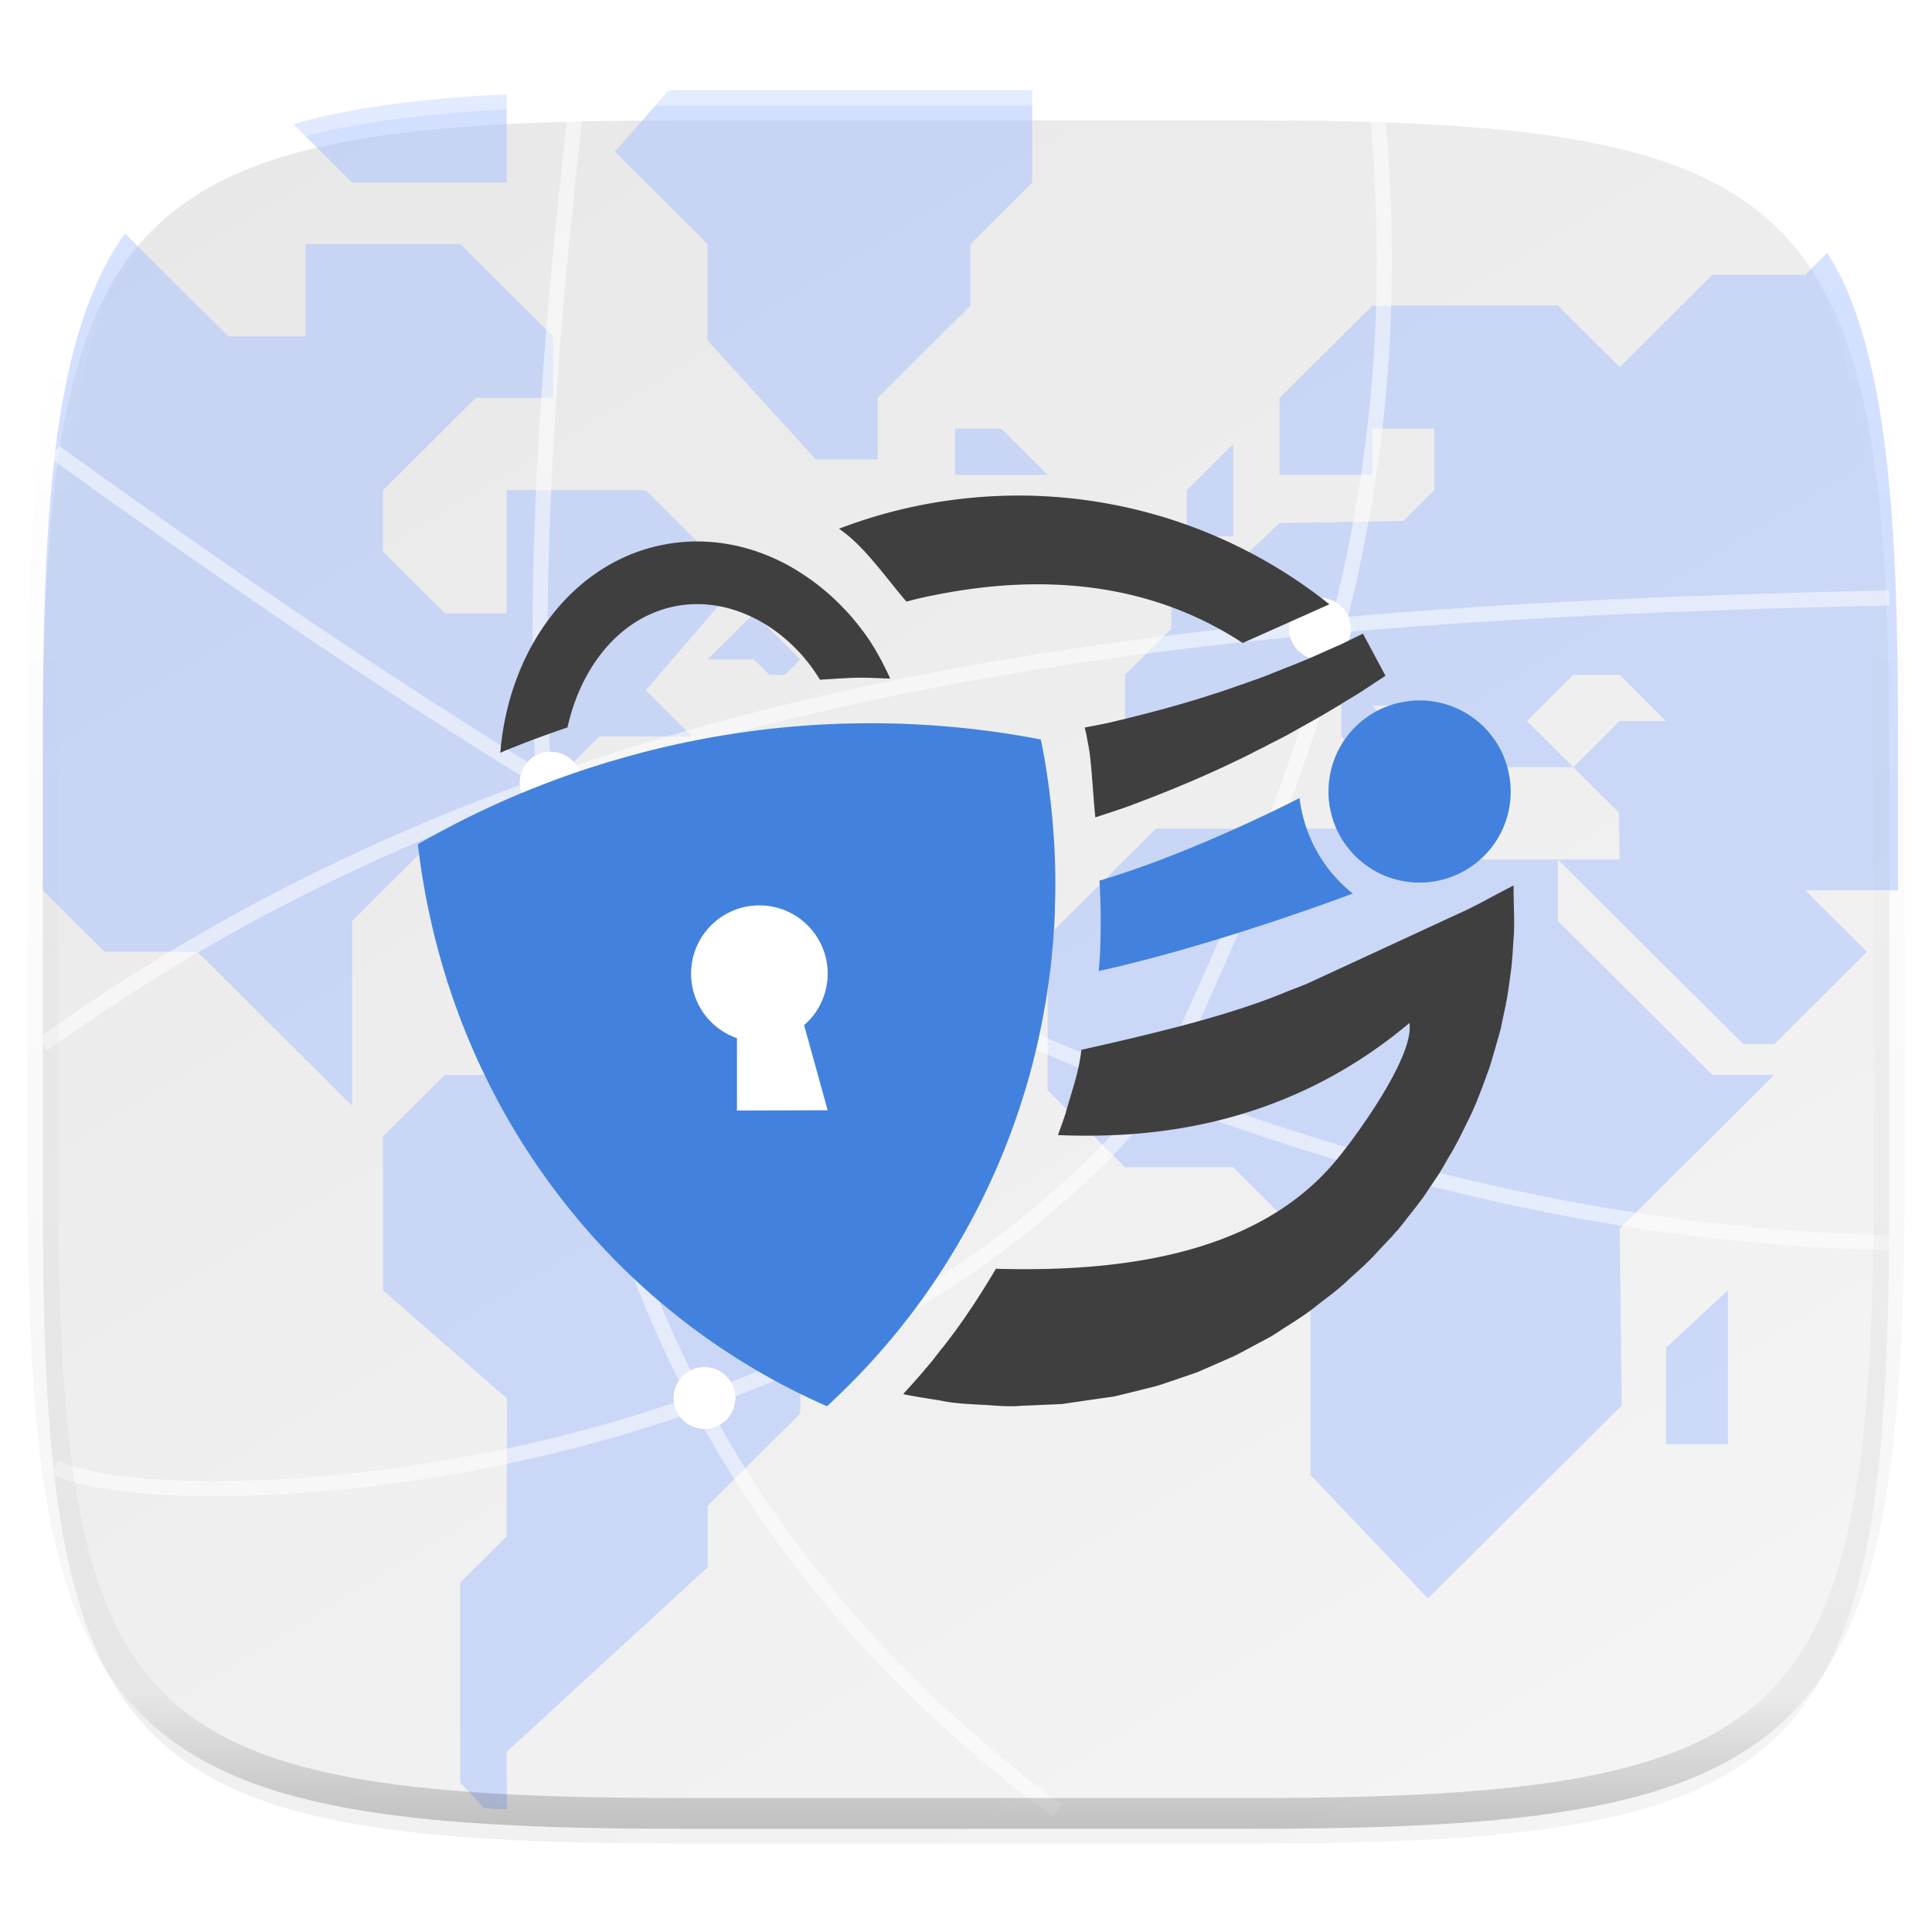 <svg xmlns="http://www.w3.org/2000/svg" style="isolation:isolate" width="256" height="256"><defs><filter id="a" width="270.648" height="254.338" x="-7.32" y="2.95" filterUnits="userSpaceOnUse"><feGaussianBlur xmlns="http://www.w3.org/2000/svg" in="SourceGraphic" stdDeviation="4.294"/><feOffset xmlns="http://www.w3.org/2000/svg" dy="4" result="pf_100_offsetBlur"/><feFlood xmlns="http://www.w3.org/2000/svg" flood-opacity=".4"/><feComposite xmlns="http://www.w3.org/2000/svg" in2="pf_100_offsetBlur" operator="in" result="pf_100_dropShadow"/><feBlend xmlns="http://www.w3.org/2000/svg" in="SourceGraphic" in2="pf_100_dropShadow"/></filter></defs><g filter="url(#a)"><linearGradient id="b" x1=".233" x2=".933" y1="-.071" y2=".995" gradientTransform="matrix(244.648 0 0 228.338 5.676 11.947)" gradientUnits="userSpaceOnUse"><stop offset="0%" stop-color="#e8e8e8"/><stop offset="100%" stop-color="#f5f5f5"/></linearGradient><path fill="url(#b)" d="M165.685 11.947c74.055 0 84.639 10.557 84.639 84.544v59.251c0 73.986-10.584 84.543-84.639 84.543h-75.37c-74.055 0-84.639-10.557-84.639-84.543V96.491c0-73.987 10.584-84.544 84.639-84.544h75.37z"/></g><g opacity=".5"><path fill="none" d="M166.444 11.95c74.406 0 85.04 10.557 85.04 84.544v59.251c0 73.986-10.634 84.543-85.04 84.543H90.719c-74.405 0-85.039-10.557-85.039-84.543V96.494c0-73.987 10.634-84.544 85.039-84.544h75.725z"/><path fill="#A2BCFE" fill-opacity=".961" d="M64.121 239.56c.55.036 1.021.098 1.581.131.435.025 1.027.011 1.468.035l-.039-7.592 26.629-24.465v-8.156l12.29-12.233v-6.115l6.144-6.117v-16.309l-8.193-8.156H87.614l-8.193-8.154H58.938l-8.195 8.154v20.389l16.443 14.34-.055 18.279-6.144 6.117v26.502l3.134 3.35zM99.904 81.267l-6.144 6.117h6.144l2.049 2.039h2.048l2.049-2.039-6.146-6.117zm77.838 28.542h-24.58l-14.338 14.271v20.388l10.241 10.194h14.339l6.145 6.116v6.116l4.097 4.077v24.465l15.556 16.365 25.688-25.567-.277-23.418 20.484-20.387h-8.194l-20.483-20.387v-8.155h-24.581l-4.097-4.078z"/><path fill="#A2BCFE" fill-opacity=".961" d="M251.484 117.964V96.493c0-9.248-.167-17.505-.603-24.875a197.93 197.93 0 0 0-.869-10.4c-.366-3.254-.812-6.298-1.352-9.147-.54-2.848-1.174-5.501-1.914-7.97-.739-2.469-1.585-4.756-2.551-6.871-.614-1.347-1.365-2.511-2.08-3.723l-2.922 2.908h-12.29l-12.29 12.233-8.193-8.155h-24.58l-12.29 12.233v10.193h12.29v-6.117h8.193v8.156l-4.098 4.076-16.385.276-6.146 5.841h-8.193v8.155l-6.146 6.117v12.23h12.29l8.195-8.154h8.193v4.078l8.192 8.155h4.098v-4.079l-8.193-8.154h8.193l8.192 8.154h10.242l-6.144-6.115 6.144-6.115h6.146l6.144 6.115h-6.144l-6.146 6.115 6.034 6.006.112 6.227h-8.193l24.581 24.465h4.095l4.097-4.076 8.193-8.157-8.193-8.154h12.291z"/><path fill="#A2BCFE" fill-opacity=".961" d="M157.259 71.073v-6.116l6.145-6.116v12.232h-6.145zm63.499 120.286v-12.784l8.194-7.604v20.388h-8.194zM136.775 11.95H90.718c-.789 0-1.348.049-2.123.051l-7.125 8.104 12.29 12.232V45.12l14.339 15.76h8.193v-8.154l12.29-12.233v-8.156l8.193-8.154V11.95zm-10.242 44.852h6.146l6.145 6.116h-12.291v-6.116zM71.228 124.08h-6.145l-6.146 6.117h12.291v-6.117z"/><path fill="#A2BCFE" fill-opacity=".961" d="M16.585 30.96c-.107.152-.245.268-.35.422a39.514 39.514 0 0 0-3.267 5.848c-.965 2.115-1.811 4.402-2.551 6.871-.74 2.469-1.373 5.122-1.913 7.97-.54 2.849-.986 5.893-1.352 9.147a197.89 197.89 0 0 0-.87 10.4c-.436 7.37-.602 15.627-.602 24.875v21.471l8.193 8.154h12.29l20.485 20.389v-24.465l12.29-12.232h8.193l12.29-12.233h12.29l-6.144-6.117 12.29-14.269-12.29-12.233H67.131v16.309h-8.193l-8.195-8.155v-8.154l12.291-12.232h10.243v-8.157l-12.29-12.232H40.502v12.232H30.26L16.585 30.96zm50.546-18.445c-.429.023-1.005.008-1.429.033-3.705.217-7.189.5-10.461.863-3.272.364-6.334.808-9.199 1.344a80.758 80.758 0 0 0-7.159 1.699l7.765 7.729h20.483V12.515z"/></g><circle fill="#FFF" r="1" transform="translate(72.959 103.694) scale(4.078)" vector-effect="non-scaling-stroke"/><circle fill="#FFF" r="1" transform="translate(93.346 185.244) scale(4.078)" vector-effect="non-scaling-stroke"/><circle fill="#FFF" r="1" transform="translate(154.509 144.469) scale(4.078)" vector-effect="non-scaling-stroke"/><circle fill="#FFF" r="1" transform="translate(174.896 83.306) scale(4.078)" vector-effect="non-scaling-stroke"/><path fill="none" fill-rule="evenodd" stroke="#FFF" stroke-width="2" d="M5.68 138.353c68.415-49.089 150.868-57.085 244.65-59.124M7.252 59.908c20.973 15.048 41.693 29.384 65.226 43.833 53.234 32.684 112.819 59.511 177.852 60.924m-95.312-23.254c20.097-43.077 32.367-78.596 27.252-129.117m-42.213 227.652C70.119 187.607 64.499 114.679 76.551 12.294" vector-effect="non-scaling-stroke" opacity=".5"/><defs><filter id="c" width="20.732" height="20.732" x="62.59" y="93.33" filterUnits="userSpaceOnUse"><feGaussianBlur xmlns="http://www.w3.org/2000/svg" stdDeviation="2.7"/></filter></defs><circle fill="#FFF" r="1" transform="translate(72.959 103.694) scale(4.078)" vector-effect="non-scaling-stroke" filter="url(#c)"/><defs><filter id="d" width="20.732" height="20.732" x="82.98" y="174.88" filterUnits="userSpaceOnUse"><feGaussianBlur xmlns="http://www.w3.org/2000/svg" stdDeviation="2.7"/></filter></defs><circle fill="#FFF" r="1" transform="translate(93.346 185.244) scale(4.078)" vector-effect="non-scaling-stroke" filter="url(#d)"/><defs><filter id="e" width="20.732" height="20.732" x="144.14" y="134.1" filterUnits="userSpaceOnUse"><feGaussianBlur xmlns="http://www.w3.org/2000/svg" stdDeviation="2.7"/></filter></defs><circle fill="#FFF" r="1" transform="translate(154.509 144.469) scale(4.078)" vector-effect="non-scaling-stroke" filter="url(#e)"/><defs><filter id="f" width="20.732" height="20.732" x="164.53" y="72.94" filterUnits="userSpaceOnUse"><feGaussianBlur xmlns="http://www.w3.org/2000/svg" stdDeviation="2.7"/></filter></defs><circle fill="#FFF" r="1" transform="translate(174.896 83.306) scale(4.078)" vector-effect="non-scaling-stroke" filter="url(#f)"/><path fill="none" fill-rule="evenodd" stroke="#FFF" stroke-width="2" d="M153.937 144.278c-44.396 55.549-135.478 57.02-146.659 50.023" vector-effect="non-scaling-stroke" opacity=".5"/><g opacity=".4"><linearGradient id="g" x1=".517" x2=".517" y2="1"><stop offset="0%" stop-color="#fff"/><stop offset="12.5%" stop-opacity=".098" stop-color="#fff"/><stop offset="92.5%" stop-opacity=".098"/><stop offset="100%" stop-opacity=".498"/></linearGradient><path fill="none" stroke="url(#g)" stroke-linecap="round" stroke-linejoin="round" stroke-width="4.077" d="M165.685 11.947c74.055 0 84.639 10.557 84.639 84.544v59.251c0 73.986-10.584 84.543-84.639 84.543h-75.37c-74.055 0-84.639-10.557-84.639-84.543V96.491c0-73.987 10.584-84.544 84.639-84.544h75.37z" vector-effect="non-scaling-stroke"/></g><defs><filter id="h" width="101.522" height="107.552" x="46.84" y="87.31" filterUnits="userSpaceOnUse"><feGaussianBlur xmlns="http://www.w3.org/2000/svg" stdDeviation="3.661"/></filter></defs><path d="M139.645 111.229c-.021-.466-.067-.948-.095-1.404a102.411 102.411 0 0 0-1.176-9.455c-.095-.44-.165-.879-.244-1.295-.033-.19-.07-.366-.103-.557-.048-.174-.08-.363-.116-.53a118.838 118.838 0 0 0-15.478-1.942 117.468 117.468 0 0 0-8.64-.199c-5.891.072-11.794.587-17.679 1.55-.611.088-1.236.201-1.85.308-.233.047-.466.077-.688.133a115.237 115.237 0 0 0-11.999 2.864c-.852.239-1.695.49-2.543.772-.484.144-.973.299-1.442.453-2.77.917-5.461 1.923-8.147 3.019a121.55 121.55 0 0 0-14.073 6.923 96.854 96.854 0 0 0 4.111 18.817 94.048 94.048 0 0 0 4.41 11.086l.028.038a90.524 90.524 0 0 0 7.623 13.159 89.273 89.273 0 0 0 3.097 4.197 90.476 90.476 0 0 0 34.941 27.167c.076-.074.161-.138.234-.213.172-.169.361-.344.534-.509a93.512 93.512 0 0 0 8.764-9.437c.222-.287.455-.565.675-.856.183-.217.348-.447.531-.664.393-.53.813-1.067 1.222-1.617a94.558 94.558 0 0 0 9.318-15.626 92.221 92.221 0 0 0 4.599-11.747c.13-.412.265-.83.404-1.269.018-.079.037-.156.073-.235l-.002-.012a92.715 92.715 0 0 0 2.486-10.659c.039-.2.07-.411.11-.595.082-.477.153-.938.216-1.405.544-3.511.862-6.88 1.006-10.126.015-.489.034-.96.033-1.446a85.46 85.46 0 0 0-.138-8.691" opacity=".3" filter="url(#h)"/><path fill="#4282DE" d="M139.645 111.229c-.021-.466-.067-.948-.095-1.404a102.411 102.411 0 0 0-1.176-9.455c-.095-.44-.165-.879-.244-1.295-.033-.19-.07-.366-.103-.557-.048-.174-.08-.363-.116-.53a118.838 118.838 0 0 0-15.478-1.942 117.468 117.468 0 0 0-8.64-.199c-5.891.072-11.794.587-17.679 1.55-.611.088-1.236.201-1.85.308-.233.047-.466.077-.688.133a115.237 115.237 0 0 0-11.999 2.864c-.852.239-1.695.49-2.543.772-.484.144-.973.299-1.442.453-2.77.917-5.461 1.923-8.147 3.019a121.55 121.55 0 0 0-14.073 6.923 96.854 96.854 0 0 0 4.111 18.817 94.048 94.048 0 0 0 4.41 11.086l.028.038a90.524 90.524 0 0 0 7.623 13.159 89.273 89.273 0 0 0 3.097 4.197 90.476 90.476 0 0 0 34.941 27.167c.076-.074.161-.138.234-.213.172-.169.361-.344.534-.509a93.512 93.512 0 0 0 8.764-9.437c.222-.287.455-.565.675-.856.183-.217.348-.447.531-.664.393-.53.813-1.067 1.222-1.617a94.558 94.558 0 0 0 9.318-15.626 92.221 92.221 0 0 0 4.599-11.747c.13-.412.265-.83.404-1.269.018-.079.037-.156.073-.235l-.002-.012a92.715 92.715 0 0 0 2.486-10.659c.039-.2.07-.411.11-.595.082-.477.153-.938.216-1.405.544-3.511.862-6.88 1.006-10.126.015-.489.034-.96.033-1.446a85.46 85.46 0 0 0-.138-8.691"/><defs><filter id="i" width="106.516" height="137.72" x="102.64" y="57.14" filterUnits="userSpaceOnUse"><feGaussianBlur xmlns="http://www.w3.org/2000/svg" stdDeviation="3.661"/></filter></defs><path d="M133.12 65.693c-3.679.103-7.408.51-11.135 1.249a66.25 66.25 0 0 0-10.818 3.122c3.268 2.148 6.293 6.593 8.944 9.651a50.268 50.268 0 0 1 3.936-.907c14.949-2.968 28.85-1.324 40.618 6.387l11.171-4.985.306-.141a66.08 66.08 0 0 0-43.022-14.376zm47.477 18.276l-.142.071c-.986.472-1.934.946-2.922 1.414-1.011.435-2.014.882-3.04 1.343a82.226 82.226 0 0 1-3.924 1.626c-.805.316-1.642.648-2.463.99-1.097.435-2.242.809-3.359 1.225-1.136.366-2.271.808-3.44 1.167-4.644 1.527-9.493 2.823-14.459 3.983-1.025.226-2.072.414-3.111.613l.059.282c.085.384.112.473.047.236l.083.283.059.294c.006.046.035.211.094.554.088.465.155.837.201 1.049l.024.13.012.118c.334 1.965.571 6.706.825 8.952 1.465-.479 2.938-.945 4.372-1.461 5.066-1.887 9.948-3.907 14.529-6.139 1.151-.517 2.278-1.157 3.394-1.685 1.11-.605 2.212-1.116 3.287-1.709 1.44-.815 2.853-1.591 4.231-2.38.679-.386 1.328-.779 1.979-1.167.985-.605 1.961-1.207 2.923-1.779.948-.587 1.866-1.232 2.781-1.815.321-.21.637-.415.942-.624l-2.981-5.571h-.001zm19.961 33.359l-1.108.578a168.34 168.34 0 0 0-2.863 1.52c-.928.494-1.843.969-2.781 1.39l-5.786 2.675-11.595 5.362-2.887 1.331c-.938.436-1.966.797-2.934 1.179-7.67 3.225-17.901 5.625-27.314 7.742-.363 3.167-1.275 5.421-2.074 8.366-.318 1.008-.684 1.958-1.026 2.934 10.28.392 29.136-.193 46.569-14.859.686 4.356-6.941 14.878-9.733 18.229-10.267 12.367-28.209 14.837-45.06 14.341-1.794 3.035-3.65 5.896-5.562 8.496l-.012.012-.012.012c-.465.624-.883 1.157-1.214 1.603l-.118.153-.118.142c.009-.012-.205.24-.342.412l-.176.236c-.019.021-.006.012-.025.035l-.506.648-.036.06-.047.059c-1.38 1.702-2.758 3.249-4.124 4.737 1.66.363 3.354.59 5.02.872 1.73.378 3.498.429 5.291.542 1.78.082 3.534.297 5.326.141l5.397-.235 5.161-.755 1.285-.176c.257-.052.35-.041.718-.13l.649-.154 2.581-.637c.849-.22 1.724-.398 2.58-.671l2.51-.849 2.498-.86 2.44-1.072 2.427-1.061c.791-.4 1.544-.816 2.333-1.237l2.345-1.249c.761-.424 1.476-.956 2.227-1.414 1.479-.94 2.964-1.888 4.313-3.017 1.402-1.069 2.818-2.114 4.077-3.358 1.316-1.18 2.642-2.347 3.759-3.63l1.768-1.873.436-.495.471-.519c.269-.338.555-.691.825-1.025 1.04-1.38 2.195-2.709 3.111-4.171l1.461-2.168c.462-.744.884-1.508 1.32-2.263.934-1.507 1.672-3.046 2.415-4.572.777-1.482 1.475-3.248 2.051-4.796l.895-2.439c.263-.812.486-1.652.743-2.486l.707-2.499.53-2.509c.384-1.635.605-3.435.837-5.126.248-1.73.274-3.367.424-5.15.062-1.681-.018-3.451-.047-5.137v-1.215z" opacity=".3" filter="url(#i)"/><path fill="#FFF" d="M100.621 119.968a9.05 9.05 0 0 0-9.05 9.05 9.05 9.05 0 0 0 6.081 8.543v9.52l-.047.07 12.066-.035-3.123-11.276a9.05 9.05 0 0 0 3.123-6.822 9.05 9.05 0 0 0-9.05-9.05z"/><defs><filter id="j" width="50.698" height="39.964" x="137.07" y="97.22" filterUnits="userSpaceOnUse"><feGaussianBlur xmlns="http://www.w3.org/2000/svg" stdDeviation="3.661"/></filter></defs><path d="M172.195 105.753c-7.049 3.585-17.671 8.343-26.502 10.936.133 2.546.221 5.155.118 7.966a56.935 56.935 0 0 1-.035 1.426v.082c-.036.817-.119 1.666-.177 2.498 11.623-2.564 25.108-7.081 33.642-10.264-4.043-3.209-6.459-7.798-7.046-12.644z" opacity=".3" filter="url(#j)"/><path fill="#3F3F3F" d="M133.12 65.693c-3.679.103-7.408.51-11.135 1.249a66.25 66.25 0 0 0-10.818 3.122c3.268 2.148 6.293 6.593 8.944 9.651a50.268 50.268 0 0 1 3.936-.907c14.949-2.968 28.85-1.324 40.618 6.387l11.171-4.985.306-.141a66.08 66.08 0 0 0-43.022-14.376zm47.477 18.276l-.142.071c-.986.472-1.934.946-2.922 1.414-1.011.435-2.014.882-3.04 1.343a82.226 82.226 0 0 1-3.924 1.626c-.805.316-1.642.648-2.463.99-1.097.435-2.242.809-3.359 1.225-1.136.366-2.271.808-3.44 1.167-4.644 1.527-9.493 2.823-14.459 3.983-1.025.226-2.072.414-3.111.613l.059.282c.085.384.112.473.047.236l.083.283.059.294c.006.046.035.211.094.554.088.465.155.837.201 1.049l.024.13.012.118c.334 1.965.571 6.706.825 8.952 1.465-.479 2.938-.945 4.372-1.461 5.066-1.887 9.948-3.907 14.529-6.139 1.151-.517 2.278-1.157 3.394-1.685 1.11-.605 2.212-1.116 3.287-1.709 1.44-.815 2.853-1.591 4.231-2.38.679-.386 1.328-.779 1.979-1.167.985-.605 1.961-1.207 2.923-1.779.948-.587 1.866-1.232 2.781-1.815.321-.21.637-.415.942-.624l-2.981-5.571h-.001zm19.961 33.359l-1.108.578a168.34 168.34 0 0 0-2.863 1.52c-.928.494-1.843.969-2.781 1.39l-5.786 2.675-11.595 5.362-2.887 1.331c-.938.436-1.966.797-2.934 1.179-7.67 3.225-17.901 5.625-27.314 7.742-.363 3.167-1.275 5.421-2.074 8.366-.318 1.008-.684 1.958-1.026 2.934 10.28.392 29.136-.193 46.569-14.859.686 4.356-6.941 14.878-9.733 18.229-10.267 12.367-28.209 14.837-45.06 14.341-1.794 3.035-3.65 5.896-5.562 8.496l-.012.012-.012.012c-.465.624-.883 1.157-1.214 1.603l-.118.153-.118.142c.009-.012-.205.24-.342.412l-.176.236c-.019.021-.006.012-.025.035l-.506.648-.036.06-.047.059c-1.38 1.702-2.758 3.249-4.124 4.737 1.66.363 3.354.59 5.02.872 1.73.378 3.498.429 5.291.542 1.78.082 3.534.297 5.326.141l5.397-.235 5.161-.755 1.285-.176c.257-.052.35-.041.718-.13l.649-.154 2.581-.637c.849-.22 1.724-.398 2.58-.671l2.51-.849 2.498-.86 2.44-1.072 2.427-1.061c.791-.4 1.544-.816 2.333-1.237l2.345-1.249c.761-.424 1.476-.956 2.227-1.414 1.479-.94 2.964-1.888 4.313-3.017 1.402-1.069 2.818-2.114 4.077-3.358 1.316-1.18 2.642-2.347 3.759-3.63l1.768-1.873.436-.495.471-.519c.269-.338.555-.691.825-1.025 1.04-1.38 2.195-2.709 3.111-4.171l1.461-2.168c.462-.744.884-1.508 1.32-2.263.934-1.507 1.672-3.046 2.415-4.572.777-1.482 1.475-3.248 2.051-4.796l.895-2.439c.263-.812.486-1.652.743-2.486l.707-2.499.53-2.509c.384-1.635.605-3.435.837-5.126.248-1.73.274-3.367.424-5.15.062-1.681-.018-3.451-.047-5.137v-1.215z"/><defs><filter id="k" width="41.188" height="41.188" x="167.51" y="84.29" filterUnits="userSpaceOnUse"><feGaussianBlur xmlns="http://www.w3.org/2000/svg" stdDeviation="3.661"/></filter></defs><path d="M198.163 111.559c-3.055 4.566-8.68 6.41-13.664 4.836a11.23 11.23 0 0 1-3.064-1.46 12.035 12.035 0 0 1-5.289-11.675 11.907 11.907 0 0 1 1.896-5.055c3.684-5.544 11.184-7.062 16.736-3.378 5.545 3.683 7.06 11.174 3.385 16.732" opacity=".3" filter="url(#k)"/><path fill="#4282DE" d="M172.195 105.753c-7.049 3.585-17.671 8.343-26.502 10.936.133 2.546.221 5.155.118 7.966a56.935 56.935 0 0 1-.035 1.426v.082c-.036.817-.119 1.666-.177 2.498 11.623-2.564 25.108-7.081 33.642-10.264-4.043-3.209-6.459-7.798-7.046-12.644z"/><defs><filter id="l" width="68.716" height="45.054" x="57.77" y="63.22" filterUnits="userSpaceOnUse"><feGaussianBlur xmlns="http://www.w3.org/2000/svg" stdDeviation="3.661"/></filter></defs><path d="M92.585 71.749a23.333 23.333 0 0 0-3.983.307c-12.406 2.02-21.169 13.645-22.307 27.691.282-.119.555-.26.837-.377h.036a134.697 134.697 0 0 1 8.025-2.981c1.865-8.403 7.326-14.926 14.753-16.144 1.837-.3 3.678-.245 5.444.095.715.133 1.402.317 2.086.542 2.919.958 5.639 2.693 7.989 5.078.447.448.863.903 1.261 1.403.7.82 1.333 1.738 1.921 2.698 1.693-.091 3.387-.238 5.078-.259 1.4-.018 2.821.075 4.231.106-1.039-2.256-2.198-4.414-3.63-6.304a39.381 39.381 0 0 0-1.39-1.744c-2.051-2.372-4.379-4.406-6.894-5.986a25.908 25.908 0 0 0-2.074-1.214c-3.548-1.841-7.421-2.876-11.383-2.911z" opacity=".3" filter="url(#l)"/><path fill="#4282DE" d="M198.163 111.559c-3.055 4.566-8.68 6.41-13.664 4.836a11.23 11.23 0 0 1-3.064-1.46 12.035 12.035 0 0 1-5.289-11.675 11.907 11.907 0 0 1 1.896-5.055c3.684-5.544 11.184-7.062 16.736-3.378 5.545 3.683 7.06 11.174 3.385 16.732"/><path fill="#3F3F3F" d="M92.585 71.749a23.333 23.333 0 0 0-3.983.307c-12.406 2.02-21.169 13.645-22.307 27.691.282-.119.555-.26.837-.377h.036a134.697 134.697 0 0 1 8.025-2.981c1.865-8.403 7.326-14.926 14.753-16.144 1.837-.3 3.678-.245 5.444.095.715.133 1.402.317 2.086.542 2.919.958 5.639 2.693 7.989 5.078.447.448.863.903 1.261 1.403.7.82 1.333 1.738 1.921 2.698 1.693-.091 3.387-.238 5.078-.259 1.4-.018 2.821.075 4.231.106-1.039-2.256-2.198-4.414-3.63-6.304a39.381 39.381 0 0 0-1.39-1.744c-2.051-2.372-4.379-4.406-6.894-5.986a25.908 25.908 0 0 0-2.074-1.214c-3.548-1.841-7.421-2.876-11.383-2.911z"/></svg>